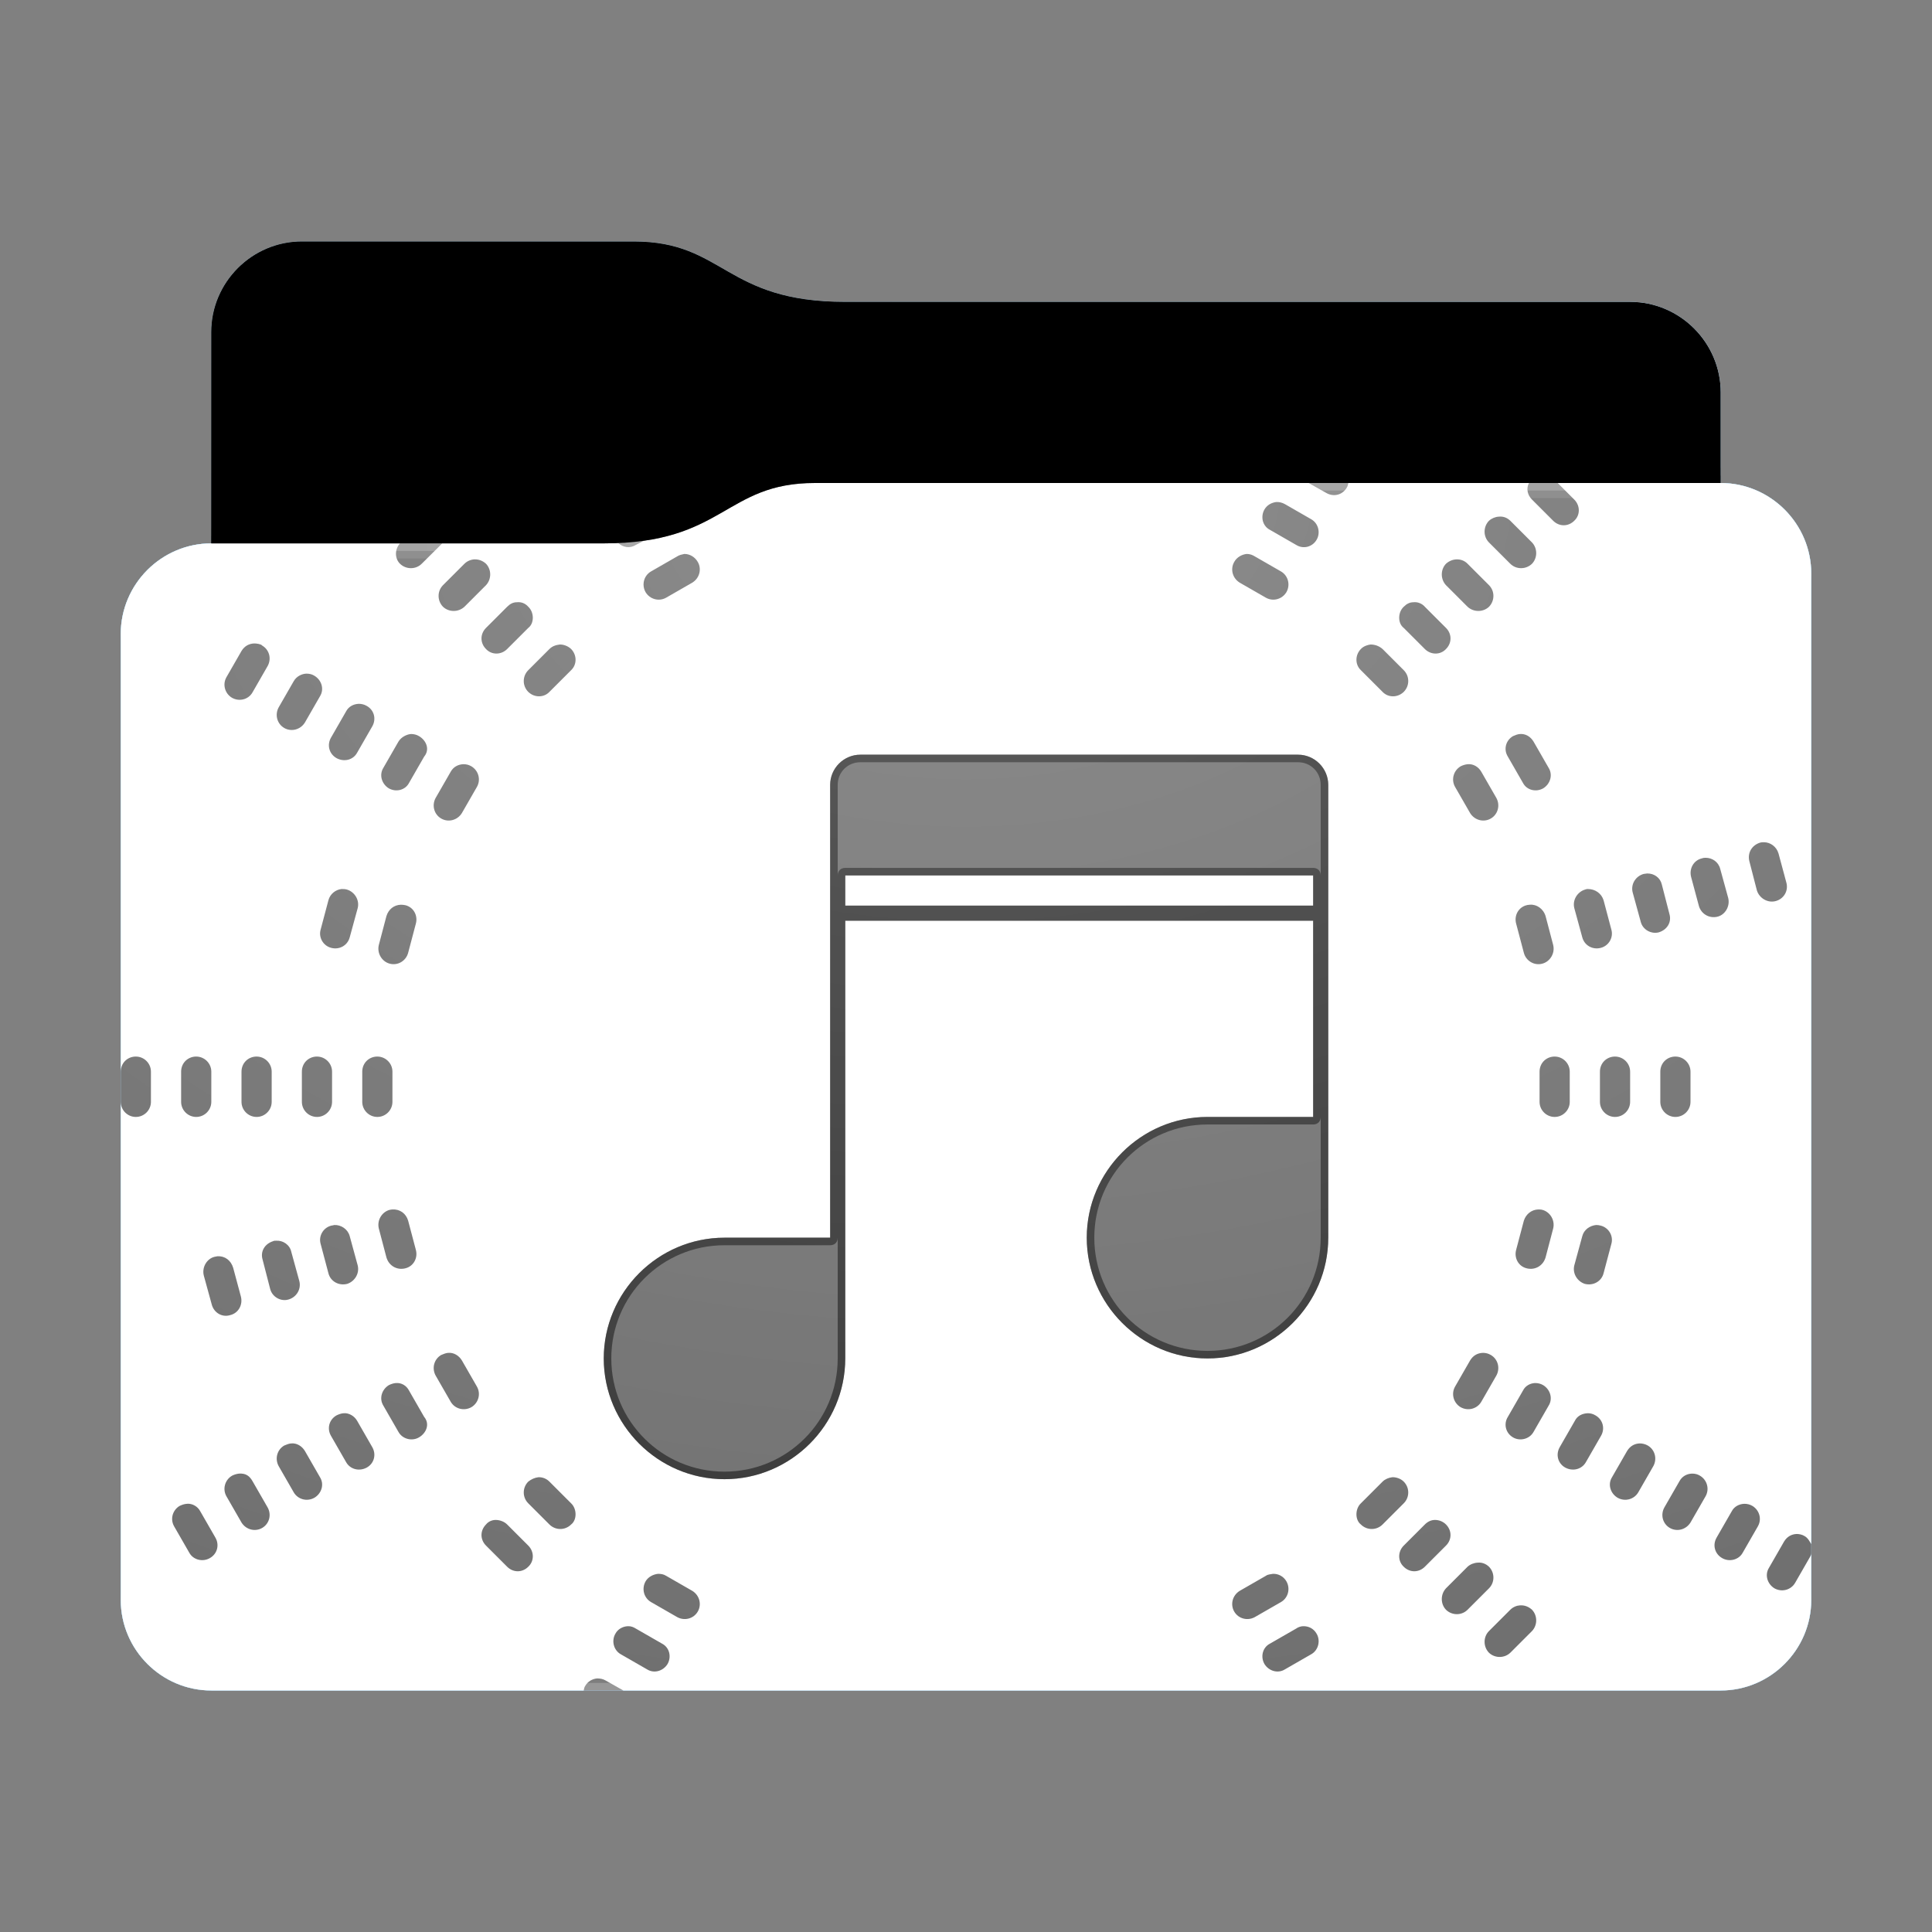 <svg height="128" version="1.1" width="128" xmlns="http://www.w3.org/2000/svg" xmlns:svg="http://www.w3.org/2000/svg" xmlns:xlink="http://www.w3.org/1999/xlink">
<rect width="100%" height="100%" fill="#808080" stroke="none"/>
<defs id="primary-definitions">
<style id="current-color-scheme" type="text/css">
      .ColorScheme-Text           { color:#fff; }
      .ColorScheme-Background     { color:#111; }
      .ColorScheme-Highlight      { color:#3daefd; }
      .ColorScheme-ViewBackground { color:#000; }
      .ColorScheme-PositiveText   { color:#27ae60; }
      .ColorScheme-NeutralText    { color:#f67400; }
      .ColorScheme-NegativeText   { color:#da4453; }
    </style>
<style id="extended-color-scheme" type="text/css">
      .ExScheme-Black     { color:#3e3e3e; }
      .ExScheme-White     { color:#fcfcfc; }
      .ExScheme-Grey-1    { color:#cfd5d5; }
      .ExScheme-Grey-2    { color:#909c9c; }
      .ExScheme-Grey-3    { color:#536161; }
      .ExScheme-Red-1     { color:#ffafa5; }
      .ExScheme-Red-2     { color:#bf4231; }
      .ExScheme-Red-3     { color:#4d2f2b; }
      .ExScheme-Green-1   { color:#abf9c7; }
      .ExScheme-Green-2   { color:#3bb566; }
      .ExScheme-Green-3   { color:#377d50; }
      .ExScheme-Blue-1    { color:#abdaf9; }
      .ExScheme-Blue-2    { color:#3daefd; }
      .ExScheme-Blue-3    { color:#2b3c4d; }
      .ExScheme-Yellow-1  { color:#faffa5; }
      .ExScheme-Yellow-2  { color:#cac726; }
      .ExScheme-Yellow-3  { color:#4b4d2b; }
      .ExScheme-Orange-1  { color:#ffdaa5; }
      .ExScheme-Orange-2  { color:#ff9701; }
      .ExScheme-Orange-3  { color:#4d372b; }
      .ExScheme-Brown-1   { color:#e9d6bb; }
      .ExScheme-Brown-2   { color:#997657; }
      .ExScheme-Brown-3   { color:#433a35; }
      .ExScheme-Purple-1  { color:#e2abf9; }
      .ExScheme-Purple-2  { color:#b401ff; }
      .ExScheme-Purple-3  { color:#432b4d; }
      .ExScheme-Cyan-1    { color:#b2f2e6; }
      .ExScheme-Cyan-2    { color:#31bfa6; }
      .ExScheme-Cyan-3    { color:#2b4d47; }
      .ExScheme-Magenta-1 { color:#f8a6d8; }
      .ExScheme-Magenta-2 { color:#f00091; }
      .ExScheme-Magenta-3 { color:#770048; }
    </style>
<linearGradient id="utL">
<stop offset="0"/>
<stop offset="1" stop-opacity="0"/>
</linearGradient>
<linearGradient id="utM">
<stop offset="0" stop-color="#fff"/>
<stop offset="1" stop-color="#fff" stop-opacity="0"/>
</linearGradient>
<style class="toggle-enable-crease" type="text/css">
        .folder-crease { display: none; }
    </style><style class="toggle-manilla-folders" type="text/css">
        .folder-manilla { display: none; }
    </style><radialGradient cx=".5" cy="0" id="utN" r="1" xlink:href="#utM"/><linearGradient id="utO" xlink:href="#utL" y1="1" y2=".5"/><path d="m 20,16 c -3.3,0 -6,2.7 -6,6 v 14 c -3.3,0 -6,2.7 -6,6 v 64 c 0,3.3 2.7,6 6,6 h 100 c 3.3,0 6,-2.7 6,-6 V 52 42 38 c 0,-3.3 -2.7,-6 -6,-6 v -6 c 0,-3.3 -2.7,-6 -6,-6 H 56 c -8,0 -8,-4 -14,-4 z" id="utP"></path><path d="m 20,16 c -3.3,0 -6,2.7 -6,6 v 14 h 26 c 8,0 8,-4 14,-4 h 60 v -6 c 0,-3.3 -2.7,-6 -6,-6 H 56 c -8,0 -8,-4 -14,-4 z" id="utQ"></path></defs>
<g id="content" transform="translate(0,0)"><use class="folder-manilla ExScheme-Brown-1" fill="currentColor" href="#utP"></use><use class="toggle-manilla-folders ColorScheme-Highlight" fill="currentColor" href="#utP" id="primary-color"></use><use class="ColorScheme-Text" fill="currentColor" href="#utP" opacity=".1"></use><g id="panorama" transform="translate(8,32)"><path class="ColorScheme-Background" d="m 49,18 c -1.1,0 -2,.9 -2,2 v 30 h -7 c -4.4,0 -8,3.6 -8,8 0,4.4 3.6,8 8,8 4.4,0 8,-3.6 8,-8 V 29 h 31 v 13 h -7 c -4.4,0 -8,3.6 -8,8 0,4.4 3.6,8 8,8 4.4,0 8,-3.6 8,-8 V 20 c 0,-1.1 -.9,-2 -2,-2 z m -1,8 h 31 v 2 H 48 Z" fill="currentColor" opacity=".6" stop-color="#000000"/><path class="ColorScheme-Background" d="m 49,18 c -1.1,0 -2,.9 -2,2 v 30 h -7 c -4.4,0 -8,3.6 -8,8 0,4.4 3.6,8 8,8 4.4,0 8,-3.6 8,-8 V 29 h 31 v 13 h -7 c -4.4,0 -8,3.6 -8,8 0,4.4 3.6,8 8,8 4.4,0 8,-3.6 8,-8 V 20 c 0,-1.1 -.9,-2 -2,-2 z m 0,0.5 h 29 c .84,0 1.5,.66 1.5,1.5 v 6 C 79.5,25.7 79.3,25.5 79,25.5 H 48 c -.3,2.8e-5 -.5,.2 -0.5,0.5 v -6 c 0,-.84 .66,-1.5 1.5,-1.5 z M 48,26 h 31 v 2 H 48 Z m 31.5,16 v 8 c 0,4.15 -3.35,7.5 -7.5,7.5 -4.15,0 -7.5,-3.35 -7.5,-7.5 0,-4.15 3.35,-7.5 7.5,-7.5 h 7 c .3,-2.8e-5 .5,-.2 0.5,-0.5 z m -32,8 v 8 c 0,4.15 -3.35,7.5 -7.5,7.5 -4.15,0 -7.5,-3.35 -7.5,-7.5 0,-4.15 3.35,-7.5 7.5,-7.5 h 7 c .3,-2.8e-5 .5,-.2 0.5,-0.5 z" fill="currentColor" opacity=".6"/><path class="ColorScheme-Background" d="M 78.7 0 L 79.87 .66 C 80.35 .94 80.95 .8 81.23 .3 C 81.3 .2 81.3 .1 81.33 0 L 78.7 0 z M 93.3 0 C 93.1 .37 93.2 .8 93.5 1.1 L 94.9 2.5 C 95.3 2.9 95.9 2.9 96.3 2.5 C 96.7 2.13 96.7 1.5 96.3 1.1 L 95.2 0 L 93.3 0 z M 76.56 1.26 C 76.24 1.3 75.94 1.46 75.77 1.76 C 75.5 2.24 75.65 2.85 76.13 3.1 L 77.87 4.1 C 78.35 4.4 78.95 4.24 79.23 3.76 C 79.5 3.3 79.35 2.67 78.87 2.4 L 77.13 1.4 C 76.95 1.3 76.75 1.25 76.56 1.26 z M 91.3 2.23 C 91.07 2.24 90.83 2.34 90.65 2.5 C 90.26 2.9 90.26 3.55 90.65 3.94 L 92.06 5.35 C 92.45 5.74 93.1 5.74 93.5 5.35 C 93.87 4.96 93.87 4.33 93.5 3.94 L 92.06 2.5 C 91.85 2.3 91.6 2.2 91.3 2.23 z M 34.65 3.83 C 34.13 3.9 33.56 3.94 32.95 3.97 C 33.27 4.27 33.74 4.35 34.13 4.1 L 34.65 3.83 z M 18.5 4 C 18.14 4.4 18.15 5 18.5 5.35 C 18.9 5.74 19.55 5.74 19.94 5.35 L 21.3 4 L 18.5 4 z M 37.34 4.7 C 37.2 4.73 37 4.77 36.87 4.86 L 35.13 5.86 C 34.65 6.14 34.5 6.75 34.77 7.23 C 35.05 7.7 35.65 7.87 36.13 7.6 L 37.87 6.6 C 38.35 6.3 38.5 5.7 38.23 5.23 C 38.04 4.9 37.7 4.7 37.34 4.7 z M 74.6 4.7 C 74.3 4.73 73.95 4.9 73.77 5.23 C 73.5 5.7 73.65 6.3 74.13 6.6 L 75.87 7.6 C 76.35 7.87 76.95 7.7 77.23 7.23 C 77.5 6.75 77.35 6.14 76.87 5.86 L 75.13 4.86 C 74.97 4.76 74.8 4.7 74.6 4.7 z M 23.43 5.06 C 23.2 5.07 22.95 5.17 22.77 5.35 L 21.35 6.77 C 20.96 7.16 20.96 7.8 21.35 8.2 C 21.74 8.57 22.37 8.57 22.77 8.2 L 24.2 6.77 C 24.57 6.37 24.57 5.74 24.2 5.35 C 23.97 5.14 23.7 5.05 23.43 5.06 z M 88.5 5.06 C 88.24 5.07 88 5.17 87.8 5.35 C 87.43 5.74 87.43 6.37 87.8 6.77 L 89.23 8.2 C 89.63 8.57 90.26 8.57 90.65 8.2 C 91.04 7.8 91.04 7.16 90.65 6.77 L 89.23 5.35 C 89.03 5.14 88.75 5.05 88.5 5.06 z M 26.25 7.9 C 26 7.9 25.8 8 25.6 8.2 L 24.2 9.6 C 23.8 10 23.8 10.6 24.2 11 C 24.57 11.4 25.2 11.4 25.6 11 L 27 9.6 C 27.4 9.3 27.4 8.57 27 8.2 C 26.8 7.97 26.53 7.87 26.25 7.9 z M 85.65 7.9 C 85.4 7.9 85.2 8 85 8.2 C 84.6 8.57 84.6 9.3 85 9.6 L 86.4 11 C 86.8 11.4 87.43 11.4 87.8 11 C 88.2 10.6 88.2 10 87.8 9.6 L 86.4 8.2 C 86.2 7.97 85.9 7.87 85.65 7.9 z M 8.85 10.63 C 8.5 10.64 8.2 10.8 8 11.13 L 7 12.87 C 6.73 13.35 6.9 13.95 7.37 14.23 C 7.85 14.5 8.46 14.35 8.73 13.87 L 9.73 12.13 C 10 11.65 9.85 11.05 9.37 10.77 C 9.3 10.67 9 10.63 8.85 10.63 z M 29.1 10.7 C 28.84 10.73 28.6 10.8 28.4 11 L 27 12.4 C 26.6 12.8 26.6 13.44 27 13.84 C 27.4 14.23 28.03 14.23 28.4 13.84 L 29.84 12.4 C 30.23 12.03 30.23 11.4 29.84 11 C 29.63 10.8 29.35 10.7 29.1 10.7 z M 82.8 10.7 C 82.6 10.73 82.35 10.8 82.16 11 C 81.77 11.4 81.77 12.03 82.16 12.4 L 83.6 13.84 C 83.97 14.23 84.6 14.23 85 13.84 C 85.4 13.44 85.4 12.8 85 12.4 L 83.6 11 C 83.37 10.8 83.1 10.7 82.8 10.7 z M 12.3 12.63 C 12 12.64 11.65 12.8 11.46 13.13 L 10.46 14.87 C 10.2 15.35 10.35 15.95 10.83 16.23 C 11.3 16.5 11.9 16.35 12.2 15.87 L 13.2 14.13 C 13.5 13.65 13.3 13.05 12.83 12.77 C 12.67 12.67 12.5 12.63 12.3 12.63 z M 15.77 14.63 C 15.44 14.64 15.1 14.8 14.93 15.13 L 13.93 16.87 C 13.65 17.35 13.8 17.95 14.3 18.23 C 14.8 18.5 15.4 18.35 15.66 17.87 L 16.66 16.13 C 16.94 15.65 16.8 15.05 16.3 14.77 C 16.13 14.67 15.95 14.63 15.77 14.63 z M 19.24 16.63 C 19 16.64 18.6 16.8 18.4 17.13 L 17.4 18.87 C 17.1 19.35 17.3 19.95 17.76 20.23 C 18.24 20.5 18.85 20.35 19.1 19.87 L 20.1 18.13 C 20.5 17.65 20.24 17.05 19.76 16.77 C 19.6 16.67 19.4 16.63 19.24 16.63 z M 92.7 16.63 C 92.55 16.64 92.4 16.7 92.24 16.77 C 91.76 17.05 91.6 17.65 91.9 18.13 L 92.9 19.87 C 93.15 20.35 93.76 20.5 94.24 20.23 C 94.7 19.95 94.9 19.35 94.6 18.87 L 93.6 17.13 C 93.4 16.8 93.07 16.6 92.7 16.63 z M 22.7 18.63 C 22.37 18.64 22.04 18.8 21.86 19.13 L 20.86 20.87 C 20.6 21.35 20.75 21.95 21.23 22.23 C 21.7 22.5 22.3 22.35 22.6 21.87 L 23.6 20.13 C 23.87 19.65 23.7 19.05 23.23 18.77 C 23.06 18.67 22.9 18.63 22.7 18.63 z M 89.25 18.63 C 89.1 18.64 88.9 18.7 88.77 18.77 C 88.3 19.05 88.13 19.65 88.4 20.13 L 89.4 21.87 C 89.7 22.35 90.3 22.5 90.77 22.23 C 91.25 21.95 91.4 21.35 91.14 20.87 L 90.14 19.13 C 89.95 18.8 89.6 18.6 89.25 18.63 z M 108.86 23.8 C 108.8 23.8 108.7 23.8 108.6 23.83 C 108.07 24 107.76 24.5 107.9 25.06 L 108.4 27 C 108.56 27.5 109.1 27.84 109.64 27.7 C 110.2 27.55 110.5 27 110.35 26.47 L 109.83 24.54 C 109.7 24.1 109.3 23.8 108.86 23.8 z M 105 24.83 C 104.9 24.83 104.83 24.84 104.75 24.87 C 104.2 25 103.9 25.56 104.04 26.1 L 104.55 28 C 104.7 28.56 105.25 28.87 105.8 28.73 C 106.3 28.6 106.63 28.04 106.5 27.5 L 105.97 25.57 C 105.85 25.1 105.44 24.83 105 24.83 z M 101.13 25.87 C 101.05 25.87 100.97 25.9 100.9 25.9 C 100.35 26.05 100.03 26.6 100.17 27.13 L 100.7 29.06 C 100.83 29.6 101.4 29.9 101.9 29.77 C 102.45 29.6 102.77 29.1 102.6 28.54 L 102.1 26.6 C 102 26.16 101.6 25.86 101.13 25.87 z M 14.63 26.9 C 14.23 26.94 13.87 27.23 13.76 27.64 L 13.24 29.6 C 13.1 30.1 13.4 30.66 13.95 30.8 C 14.5 30.94 15.03 30.63 15.17 30.1 L 15.7 28.16 C 15.83 27.63 15.5 27.1 15 26.94 C 14.87 26.9 14.75 26.9 14.63 26.9 z M 97.2 26.9 C 97.15 26.9 97.1 26.9 97 26.94 C 96.5 27.1 96.17 27.63 96.3 28.16 L 96.83 30.1 C 96.97 30.63 97.5 30.94 98.05 30.8 C 98.6 30.66 98.9 30.1 98.76 29.6 L 98.24 27.64 C 98.1 27.2 97.7 26.9 97.2 26.9 z M 18.55 27.94 C 18.1 27.96 17.74 28.24 17.6 28.7 L 17.1 30.6 C 16.96 31.15 17.3 31.7 17.8 31.84 C 18.35 32 18.9 31.66 19.04 31.13 L 19.55 29.2 C 19.7 28.66 19.4 28.1 18.85 27.97 C 18.75 27.95 18.65 27.94 18.55 27.94 z M 93.36 27.94 C 93.3 27.95 93.2 27.95 93.15 27.97 C 92.6 28.1 92.3 28.66 92.45 29.2 L 92.96 31.13 C 93.1 31.66 93.65 32 94.2 31.84 C 94.7 31.7 95.04 31.15 94.9 30.6 L 94.4 28.7 C 94.25 28.2 93.8 27.9 93.36 27.94 z M .95 38 C .4 38.03 1.5e-16 38.46 0 39 L 0 41 C 0 41.55 .45 42 1 42 C 1.55 42 2 41.55 2 41 L 2 39 C 2 38.45 1.55 38 1 38 C 1 38 .97 38 .95 38 z M 4.95 38 C 4.4 38.03 4 38.46 4 39 L 4 41 C 4 41.55 4.45 42 5 42 C 5.55 42 6 41.55 6 41 L 6 39 C 6 38.45 5.55 38 5 38 C 5 38 4.97 38 4.95 38 z M 8.95 38 C 8.4 38.03 8 38.46 8 39 L 8 41 C 8 41.55 8.45 42 9 42 C 9.55 42 10 41.55 10 41 L 10 39 C 10 38.45 9.55 38 9 38 C 9 38 8.97 38 8.95 38 z M 12.95 38 C 12.4 38.03 12 38.46 12 39 L 12 41 C 12 41.55 12.45 42 13 42 C 13.55 42 14 41.55 14 41 L 14 39 C 14 38.45 13.55 38 13 38 C 13 38 12.97 38 12.95 38 z M 16.95 38 C 16.4 38.03 16 38.46 16 39 L 16 41 C 16 41.55 16.45 42 17 42 C 17.55 42 18 41.55 18 41 L 18 39 C 18 38.45 17.55 38 17 38 C 17 38 16.97 38 16.95 38 z M 94.95 38 C 94.4 38.03 94 38.46 94 39 L 94 41 C 94 41.55 94.45 42 95 42 C 95.55 42 96 41.55 96 41 L 96 39 C 96 38.45 95.55 38 95 38 C 95 38 94.97 38 94.95 38 z M 98.95 38 C 98.4 38.03 98 38.46 98 39 L 98 41 C 98 41.55 98.45 42 99 42 C 99.55 42 100 41.55 100 41 L 100 39 C 100 38.45 99.55 38 99 38 C 99 38 98.97 38 98.95 38 z M 102.95 38 C 102.4 38.03 102 38.46 102 39 L 102 41 C 102 41.55 102.45 42 103 42 C 103.55 42 104 41.55 104 41 L 104 39 C 104 38.45 103.55 38 103 38 C 103 38 102.97 38 102.95 38 z M 18 48.13 C 17.95 48.13 17.9 48.14 17.8 48.16 C 17.3 48.3 16.96 48.85 17.1 49.4 L 17.6 51.3 C 17.76 51.86 18.3 52.17 18.85 52.03 C 19.4 51.9 19.7 51.34 19.55 50.8 L 19.04 48.87 C 18.9 48.4 18.5 48.1 18 48.13 z M 93.9 48.13 C 93.46 48.15 93.1 48.44 92.96 48.87 L 92.45 50.8 C 92.3 51.34 92.6 51.9 93.15 52.03 C 93.7 52.17 94.24 51.86 94.4 51.3 L 94.9 49.4 C 95.04 48.85 94.7 48.3 94.2 48.16 C 94.1 48.13 94 48.13 93.9 48.13 z M 14.15 49.16 C 14.1 49.17 14 49.2 13.95 49.2 C 13.4 49.34 13.1 49.9 13.24 50.4 L 13.76 52.36 C 13.9 52.9 14.45 53.2 15 53.06 C 15.5 52.9 15.83 52.37 15.7 51.84 L 15.17 49.9 C 15.05 49.44 14.6 49.14 14.15 49.16 z M 97.75 49.16 C 97.33 49.2 96.94 49.47 96.83 49.9 L 96.3 51.84 C 96.17 52.37 96.5 52.9 97 53.06 C 97.55 53.2 98.1 52.9 98.24 52.36 L 98.76 50.4 C 98.9 49.9 98.6 49.34 98.05 49.2 C 97.95 49.17 97.85 49.16 97.75 49.16 z M 10.3 50.2 C 10.2 50.2 10.15 50.2 10.1 50.23 C 9.55 50.4 9.23 50.9 9.4 51.46 L 9.9 53.4 C 10.04 53.93 10.6 54.24 11.1 54.1 C 11.65 53.95 11.97 53.4 11.83 52.87 L 11.3 50.94 C 11.2 50.47 10.75 50.17 10.3 50.2 z M 6.4 51.23 C 6.36 51.24 6.3 51.25 6.2 51.27 C 5.7 51.4 5.37 51.96 5.5 52.5 L 6.03 54.43 C 6.17 54.96 6.7 55.3 7.25 55.13 C 7.8 55 8.1 54.44 7.96 53.9 L 7.45 52 C 7.3 51.5 6.9 51.2 6.4 51.23 z M 21.7 57.63 C 21.54 57.64 21.4 57.7 21.23 57.77 C 20.75 58.05 20.6 58.65 20.86 59.13 L 21.86 60.87 C 22.14 61.35 22.75 61.5 23.23 61.23 C 23.7 60.95 23.87 60.35 23.6 59.87 L 22.6 58.13 C 22.4 57.8 22.05 57.6 21.7 57.63 z M 90.25 57.63 C 89.9 57.64 89.6 57.8 89.4 58.13 L 88.4 59.87 C 88.13 60.35 88.3 60.95 88.77 61.23 C 89.25 61.5 89.86 61.35 90.14 60.87 L 91.14 59.13 C 91.4 58.65 91.25 58.05 90.77 57.77 C 90.6 57.67 90.43 57.63 90.25 57.63 z M 18.23 59.63 C 18.07 59.64 17.9 59.7 17.76 59.77 C 17.3 60.05 17.1 60.65 17.4 61.13 L 18.4 62.87 C 18.67 63.35 19.3 63.5 19.76 63.23 C 20.24 62.95 20.5 62.35 20.1 61.87 L 19.1 60.13 C 18.93 59.8 18.6 59.6 18.23 59.63 z M 93.7 59.63 C 93.4 59.64 93.06 59.8 92.9 60.13 L 91.9 61.87 C 91.6 62.35 91.76 62.95 92.24 63.23 C 92.7 63.5 93.33 63.35 93.6 62.87 L 94.6 61.13 C 94.9 60.65 94.7 60.05 94.24 59.77 C 94.07 59.67 93.9 59.63 93.7 59.63 z M 14.77 61.63 C 14.6 61.64 14.45 61.7 14.3 61.77 C 13.8 62.05 13.65 62.65 13.93 63.13 L 14.93 64.87 C 15.2 65.35 15.8 65.5 16.3 65.23 C 16.8 64.95 16.94 64.35 16.66 63.87 L 15.66 62.13 C 15.47 61.8 15.1 61.6 14.77 61.63 z M 97.2 61.63 C 96.84 61.64 96.5 61.8 96.34 62.13 L 95.34 63.87 C 95.06 64.35 95.2 64.95 95.7 65.23 C 96.2 65.5 96.8 65.35 97.07 64.87 L 98.07 63.13 C 98.35 62.65 98.2 62.05 97.7 61.77 C 97.54 61.67 97.36 61.63 97.2 61.63 z M 11.3 63.63 C 11.14 63.64 11 63.7 10.83 63.77 C 10.35 64.05 10.2 64.65 10.46 65.13 L 11.46 66.87 C 11.74 67.35 12.35 67.5 12.83 67.23 C 13.3 66.95 13.5 66.35 13.2 65.87 L 12.2 64.13 C 12 63.8 11.66 63.6 11.3 63.63 z M 100.64 63.63 C 100.3 63.64 100 63.8 99.8 64.13 L 98.8 65.87 C 98.5 66.35 98.7 66.95 99.17 67.23 C 99.65 67.5 100.26 67.35 100.54 66.87 L 101.54 65.13 C 101.8 64.65 101.65 64.05 101.17 63.77 C 101 63.67 100.8 63.63 100.64 63.63 z M 7.84 65.63 C 7.7 65.64 7.5 65.7 7.37 65.77 C 6.9 66.05 6.73 66.65 7 67.13 L 8 68.87 C 8.3 69.35 8.9 69.5 9.37 69.23 C 9.85 68.95 10 68.35 9.73 67.87 L 8.73 66.13 C 8.54 65.8 8.3 65.6 7.84 65.63 z M 104.1 65.63 C 103.77 65.64 103.45 65.8 103.27 66.13 L 102.27 67.87 C 102 68.35 102.15 68.95 102.63 69.23 C 103.1 69.5 103.7 69.35 104 68.87 L 105 67.13 C 105.27 66.65 105.1 66.05 104.63 65.77 C 104.47 65.67 104.3 65.63 104.1 65.63 z M 27.67 65.87 C 27.43 65.9 27.2 66 27 66.16 C 26.6 66.56 26.6 67.2 27 67.6 L 28.4 69 C 28.8 69.4 29.44 69.4 29.84 69 C 30.23 68.7 30.23 67.97 29.84 67.6 L 28.4 66.16 C 28.2 65.96 27.94 65.86 27.67 65.87 z M 84.24 65.87 C 84 65.9 83.76 66 83.6 66.16 L 82.16 67.6 C 81.77 67.97 81.77 68.7 82.16 69 C 82.56 69.4 83.2 69.4 83.6 69 L 85 67.6 C 85.4 67.2 85.4 66.56 85 66.16 C 84.8 65.96 84.5 65.86 84.24 65.87 z M 4.4 67.63 C 4.2 67.64 4.06 67.7 3.9 67.77 C 3.43 68.05 3.26 68.65 3.54 69.13 L 4.54 70.87 C 4.8 71.35 5.43 71.5 5.9 71.23 C 6.4 70.95 6.55 70.35 6.27 69.87 L 5.27 68.13 C 5.1 67.8 4.73 67.6 4.4 67.63 z M 107.57 67.63 C 107.24 67.64 106.9 67.8 106.73 68.13 L 105.73 69.87 C 105.45 70.35 105.6 70.95 106.1 71.23 C 106.57 71.5 107.2 71.35 107.46 70.87 L 108.46 69.13 C 108.74 68.65 108.57 68.05 108.1 67.77 C 107.93 67.67 107.75 67.63 107.57 67.63 z M 24.84 68.7 C 24.6 68.7 24.36 68.8 24.2 69 C 23.8 69.4 23.8 70 24.2 70.4 L 25.6 71.8 C 26 72.2 26.6 72.2 27 71.8 C 27.4 71.43 27.4 70.8 27 70.4 L 25.6 69 C 25.4 68.8 25.1 68.7 24.84 68.7 z M 87.07 68.7 C 86.83 68.7 86.6 68.8 86.4 69 L 85 70.4 C 84.6 70.8 84.6 71.43 85 71.8 C 85.4 72.2 86 72.2 86.4 71.8 L 87.8 70.4 C 88.2 70 88.2 69.4 87.8 69 C 87.6 68.8 87.34 68.7 87.07 68.7 z M 111.04 69.63 C 110.7 69.64 110.4 69.8 110.2 70.13 L 109.2 71.87 C 108.9 72.35 109.1 72.95 109.56 73.23 C 110.04 73.5 110.65 73.35 110.93 72.87 L 111.93 71.13 C 111.97 71.06 112 71 112 70.9 L 112 70.3 C 111.93 70.2 111.8 69.9 111.56 69.77 C 111.4 69.67 111.2 69.63 111.04 69.63 z M 89.9 71.53 C 89.66 71.54 89.4 71.64 89.23 71.8 L 87.8 73.23 C 87.43 73.63 87.43 74.26 87.8 74.65 C 88.2 75.04 88.84 75.04 89.23 74.65 L 90.65 73.23 C 91.04 72.84 91.04 72.2 90.65 71.8 C 90.44 71.6 90.17 71.5 89.9 71.53 z M 35.6 72.27 C 35.3 72.3 34.95 72.46 34.77 72.77 C 34.5 73.25 34.65 73.86 35.13 74.14 L 36.87 75.14 C 37.35 75.4 37.95 75.25 38.23 74.77 C 38.5 74.3 38.35 73.7 37.87 73.4 L 36.13 72.4 C 35.97 72.3 35.8 72.27 35.6 72.27 z M 76.34 72.27 C 76.2 72.3 76 72.3 75.87 72.4 L 74.13 73.4 C 73.65 73.7 73.5 74.3 73.77 74.77 C 74.05 75.25 74.65 75.4 75.13 75.14 L 76.87 74.14 C 77.35 73.86 77.5 73.25 77.23 72.77 C 77.04 72.44 76.7 72.26 76.34 72.27 z M 92.7 74.36 C 92.5 74.37 92.25 74.46 92.06 74.65 L 90.65 76.06 C 90.26 76.45 90.26 77.1 90.65 77.5 C 91.04 77.87 91.67 77.87 92.06 77.5 L 93.5 76.06 C 93.87 75.67 93.87 75.04 93.5 74.65 C 93.27 74.44 93 74.34 92.7 74.36 z M 33.6 75.74 C 33.3 75.75 32.95 75.9 32.77 76.24 C 32.5 76.7 32.65 77.33 33.13 77.6 L 34.87 78.6 C 35.35 78.9 35.95 78.7 36.23 78.24 C 36.5 77.76 36.35 77.15 35.87 76.9 L 34.13 75.9 C 33.97 75.8 33.8 75.73 33.6 75.74 z M 78.34 75.74 C 78.2 75.74 78 75.8 77.87 75.9 L 76.13 76.9 C 75.65 77.15 75.5 77.76 75.77 78.24 C 76.05 78.7 76.65 78.9 77.13 78.6 L 78.87 77.6 C 79.35 77.33 79.5 76.7 79.23 76.24 C 79.04 75.9 78.7 75.73 78.34 75.74 z M 31.56 79.2 C 31.24 79.23 30.94 79.4 30.77 79.7 C 30.7 79.8 30.7 79.9 30.67 80 L 33.3 80 L 32.13 79.34 C 31.95 79.23 31.75 79.2 31.56 79.2 z " fill="currentColor" opacity=".6" stop-color="#000000"/></g><use href="#utQ" opacity=".4"></use><use class="toggle-flat-design" fill="url(#utO)" href="#utQ" opacity=".2"></use><path class="toggle-flat-design" d="m 54,32 c -6,0 -6,4 -14,4 H 14 c -3.3,0 -6,2.7 -6,6 v 64 c 0,3.3 2.7,6 6,6 h 100 c 3.3,0 6,-2.7 6,-6 V 52 42 38 c 0,-3.3 -2.7,-6 -6,-6 z" fill="url(#utN)" opacity=".2"/><path class="folder-crease " d="m 8,88 v 4 h 4 c 1.1,0 2,-.9 2,-2 0,-1.1 -.9,-2 -2,-2 z m 108,0 c -1.1,0 -2,.9 -2,2 0,1.1 .9,2 2,2 h 4 v -4 z" opacity=".4"/><path class="ColorScheme-Text" d="m 8,105 v 1 c 0,3.3 2.7,6 6,6 h 100 c 3.3,0 6,-2.7 6,-6 v -1 c 0,3.3 -2.7,6 -6,6 H 14 c -3.3,0 -6,-2.7 -6,-6 z" fill="currentColor" opacity=".1"/><path class="ColorScheme-Text" d="m 8,105.5 v 0.5 c 0,3.3 2.7,6 6,6 h 100 c 3.3,0 6,-2.7 6,-6 v -0.5 c 0,3.3 -2.7,6 -6,6 H 14 c -3.3,0 -6,-2.7 -6,-6 z" fill="currentColor" opacity=".2"/><path d="m 54,32 c -6,0 -6,4 -14,4 H 14 c -3.3,0 -6,2.7 -6,6 v 1 c 0,-3.3 2.7,-6 6,-6 h 26 c 8,0 8,-4 14,-4 h 60 c 3.3,0 6,2.7 6,6 v -1 c 0,-3.3 -2.7,-6 -6,-6 z" fill="#fff" opacity=".1"/><path d="m 54,32 c -6,0 -6,4 -14,4 H 14 c -3.3,0 -6,2.7 -6,6 v 0.5 c 0,-3.3 2.7,-6 6,-6 h 26 c 8,0 8,-4 14,-4 h 60 c 3.3,0 6,2.7 6,6 V 38 c 0,-3.3 -2.7,-6 -6,-6 z" fill="#fff" opacity=".2"/><path d="m 54,31 c -6,0 -6,4 -14,4 H 14 v 1 h 26 c 8,0 8,-4 14,-4 h 60 v -1 z" opacity=".1"/><path d="m 54,31.5 c -6,0 -6,4 -14,4 H 14 V 36 h 26 c 8,0 8,-4 14,-4 h 60 v -0.5 z" opacity=".2"/></g>
</svg>